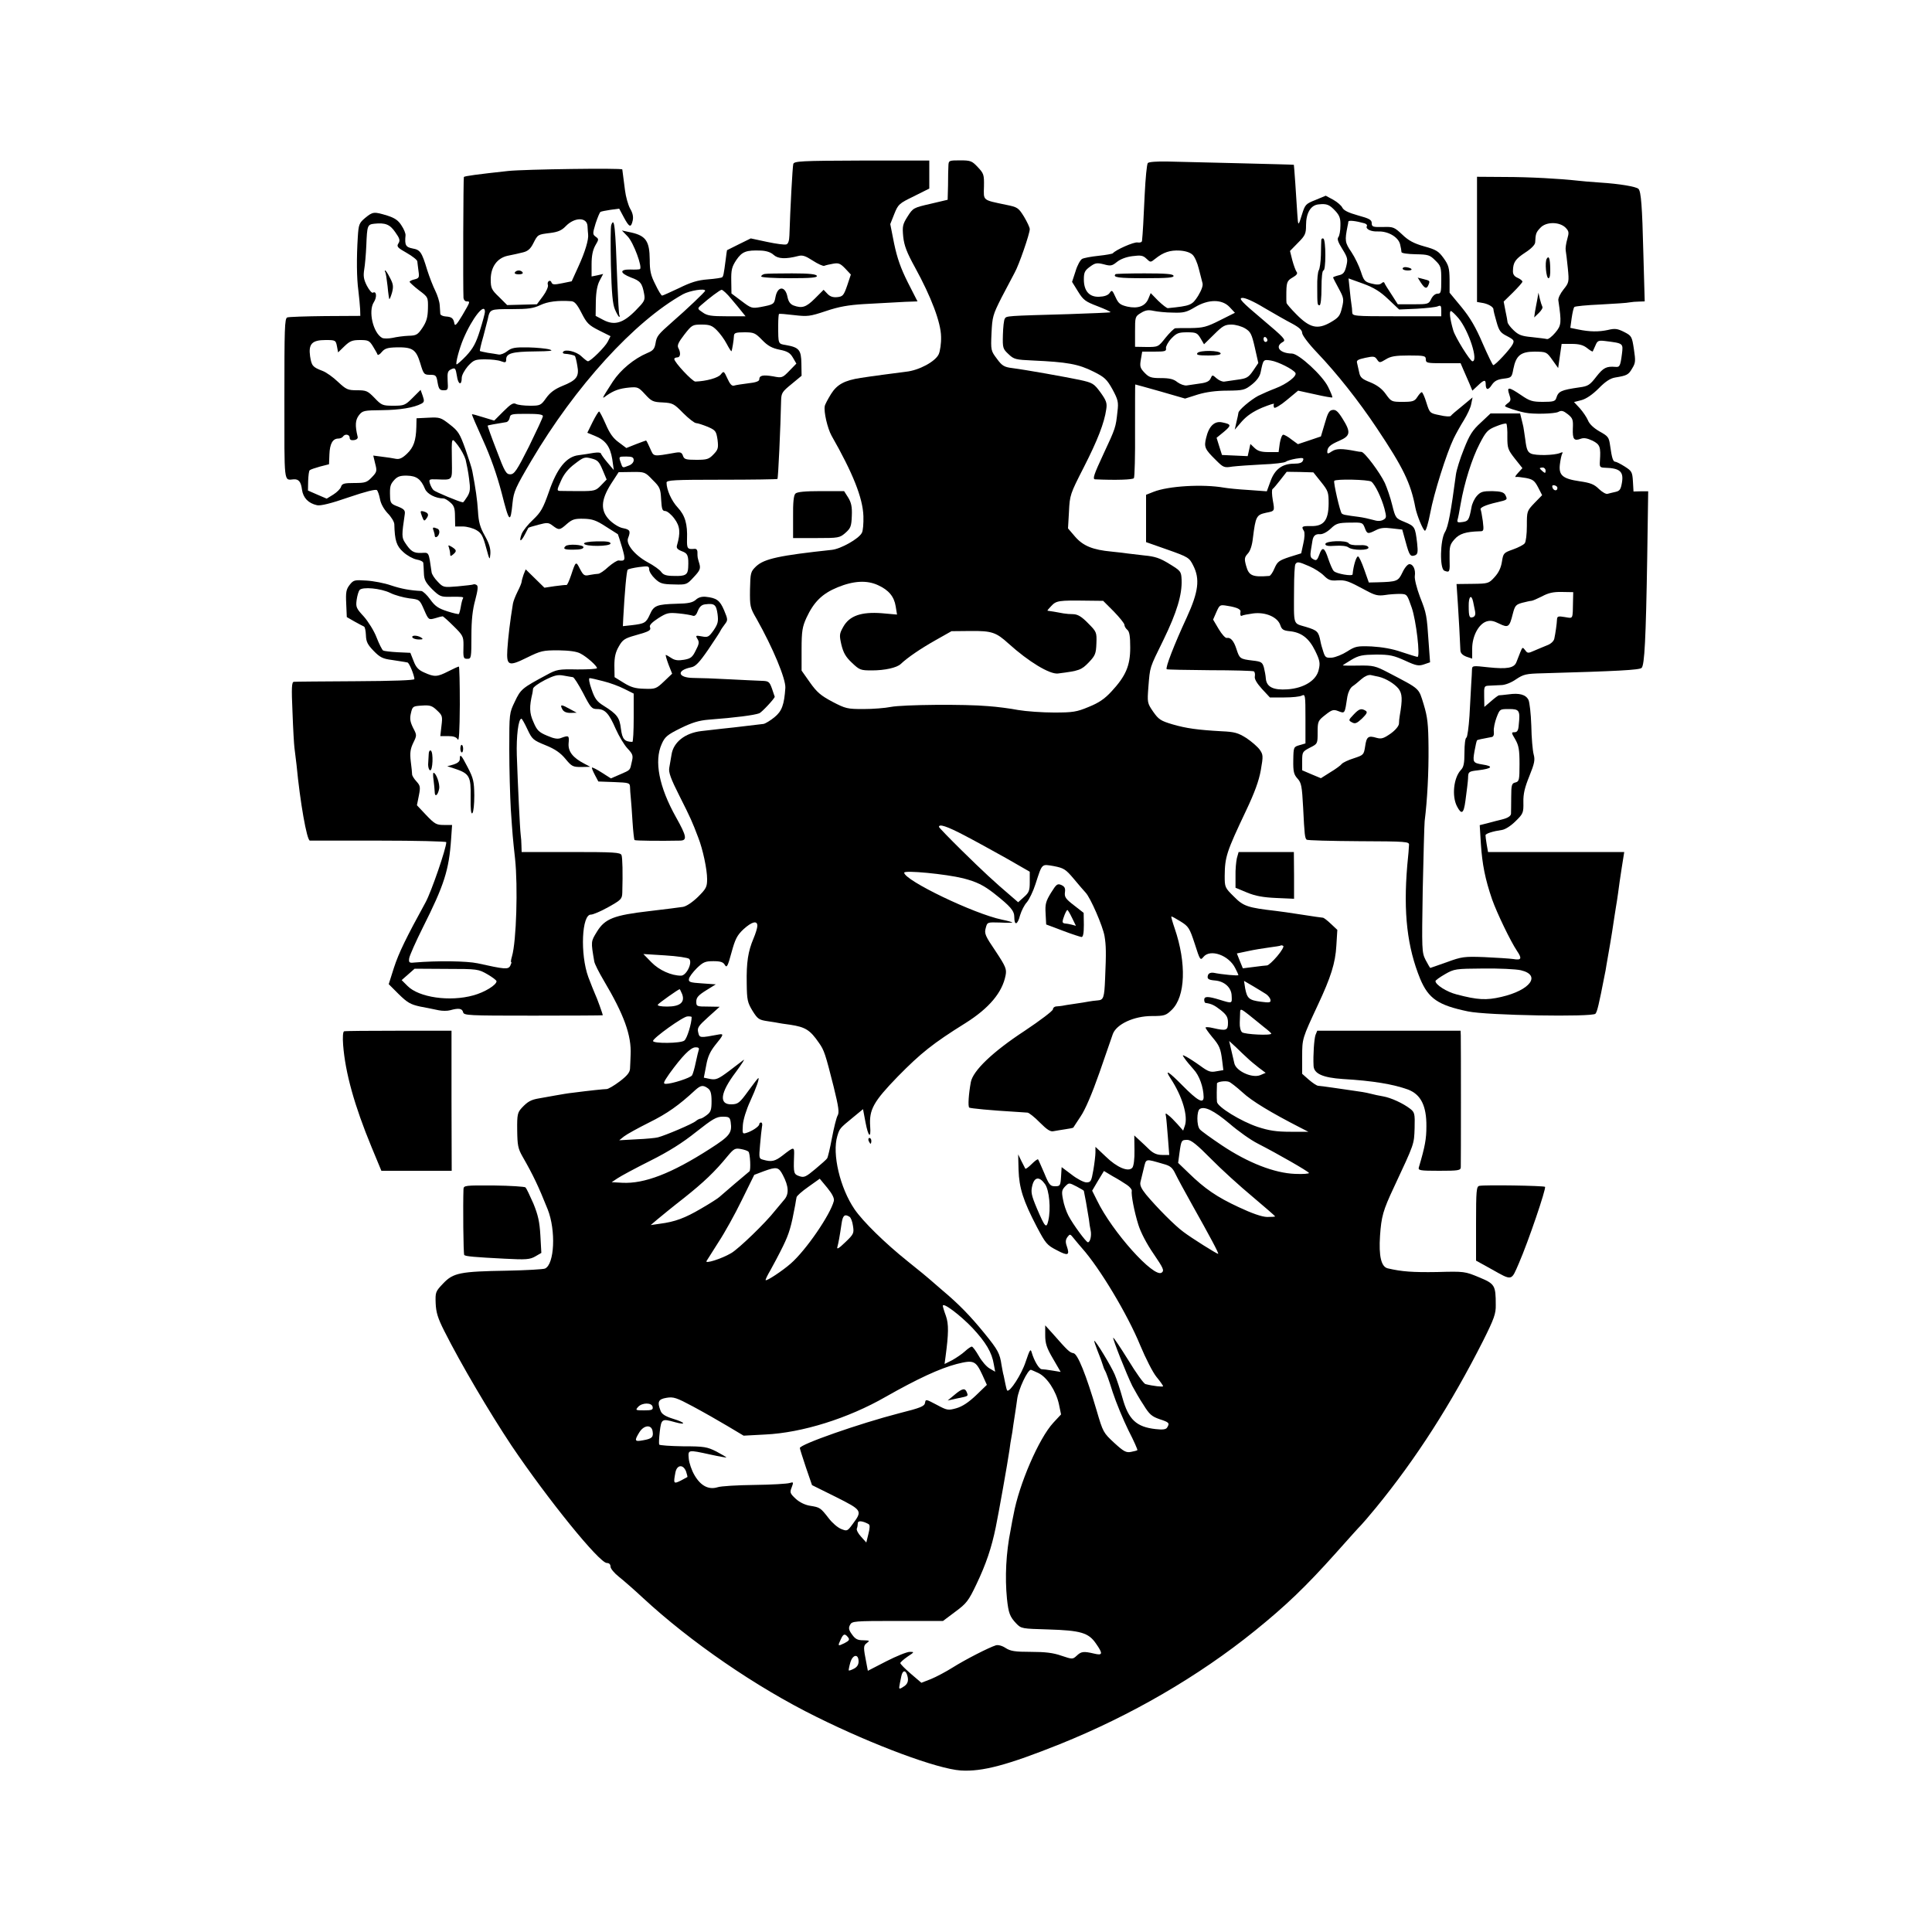 <?xml version="1.0" standalone="no"?>
<!DOCTYPE svg PUBLIC "-//W3C//DTD SVG 20010904//EN"
 "http://www.w3.org/TR/2001/REC-SVG-20010904/DTD/svg10.dtd">
<svg version="1.0" xmlns="http://www.w3.org/2000/svg"
 width="1000pt" height="1000pt" viewBox="0 0 1000 1000"
 preserveAspectRatio="xMidYMid meet">
<g transform="translate(0,1000) scale(0.1,-0.1)"
fill="#000000" stroke="none">
<path d="M4106 9151 c-4 -14 -16 -237 -20 -369 -1 -28 -6 -44 -16 -47 -9 -3
-53 3 -100 13 l-84 18 -61 -30 c-33 -17 -61 -30 -62 -31 0 0 -4 -22 -7 -50
-10 -77 -12 -84 -18 -90 -3 -3 -36 -8 -74 -11 -53 -4 -88 -15 -149 -45 -45
-21 -84 -39 -88 -39 -4 0 -20 26 -35 58 -24 47 -29 70 -29 129 -1 94 -20 122
-93 139 l-51 11 30 -31 c30 -31 78 -161 63 -169 -4 -2 -26 -3 -49 -2 -57 1
-56 -18 2 -41 50 -18 59 -30 69 -85 6 -33 2 -39 -44 -86 -65 -66 -110 -79
-167 -49 l-40 21 1 75 c1 51 8 86 20 108 l18 34 -30 -7 -30 -6 0 63 c0 44 6
73 19 97 19 32 19 34 2 46 -16 12 -16 16 0 69 10 30 21 57 25 59 4 3 27 7 52
11 l45 6 24 -45 c28 -52 37 -56 46 -16 4 19 0 39 -14 62 -10 19 -22 61 -26 94
-8 63 -12 95 -14 108 -1 8 -508 1 -591 -8 -157 -17 -224 -26 -229 -31 -3 -3
-5 -566 -2 -626 1 -10 8 -18 16 -18 20 0 20 0 -22 -72 -29 -48 -38 -58 -41
-43 -5 28 -14 35 -45 37 -15 1 -27 7 -28 13 0 5 -2 26 -3 45 -1 19 -12 53 -23
75 -11 22 -30 70 -42 108 -28 93 -36 104 -76 111 -35 7 -41 17 -36 68 1 9 -8
32 -21 51 -16 26 -35 39 -73 51 -69 21 -75 21 -115 -12 -31 -26 -34 -34 -38
-98 -7 -109 -6 -214 3 -279 4 -33 8 -76 9 -95 l1 -35 -182 -1 c-99 -1 -188 -4
-196 -7 -14 -5 -15 -58 -15 -421 0 -449 -4 -421 48 -417 26 2 38 -13 43 -53 6
-43 33 -71 78 -81 18 -4 72 9 164 41 88 30 140 43 146 37 5 -5 12 -26 16 -47
4 -23 19 -50 39 -72 19 -19 34 -44 35 -57 2 -84 11 -113 46 -144 19 -18 50
-35 69 -39 19 -3 35 -11 35 -18 1 -6 2 -30 3 -52 1 -34 8 -48 42 -83 38 -37
46 -41 90 -40 67 1 76 0 70 -9 -3 -5 -8 -24 -11 -43 -3 -18 -8 -35 -10 -37 -2
-2 -29 4 -60 14 -46 15 -63 26 -88 61 -17 24 -38 43 -46 44 -58 3 -103 11
-157 29 -34 12 -92 23 -128 25 -61 4 -66 3 -86 -22 -18 -23 -21 -38 -18 -97
l3 -70 40 -23 c22 -12 44 -24 49 -26 5 -2 9 -22 10 -45 1 -34 9 -49 40 -81 33
-34 48 -41 95 -47 31 -5 59 -9 64 -10 4 -1 11 -2 16 -3 9 -1 35 -65 36 -86 0
-6 -109 -10 -305 -11 -168 -1 -311 -2 -319 -3 -11 -1 -13 -28 -7 -158 3 -87 8
-169 10 -183 2 -14 7 -54 11 -90 18 -190 53 -390 69 -391 6 0 167 0 359 0 191
0 347 -4 347 -8 0 -32 -78 -258 -107 -311 -101 -184 -139 -262 -164 -339 l-27
-85 52 -52 c45 -44 61 -53 111 -64 33 -6 76 -15 95 -19 19 -4 46 -4 60 0 43
12 62 10 67 -10 4 -17 23 -18 364 -18 197 0 359 1 359 2 0 6 -31 92 -40 110
-5 11 -21 51 -35 88 -43 118 -34 326 14 323 10 0 51 17 90 39 66 37 71 42 72
75 3 103 1 180 -4 194 -6 14 -38 16 -262 16 l-255 0 -1 33 c0 17 -2 43 -4 57
-4 30 -15 264 -20 411 -3 98 8 189 24 189 3 0 17 -25 31 -55 24 -51 29 -56 93
-82 50 -20 78 -40 103 -70 33 -40 39 -43 82 -43 l47 1 -30 16 c-60 31 -85 63
-82 105 4 41 1 43 -37 29 -18 -8 -37 -5 -74 11 -43 18 -53 28 -71 71 -21 46
-22 79 -5 150 1 4 2 14 3 22 0 8 28 28 61 45 50 25 67 29 98 23 20 -4 42 -7
47 -8 6 0 29 -37 53 -82 39 -76 45 -83 73 -83 40 0 61 -22 96 -103 17 -38 44
-83 61 -101 28 -30 30 -37 22 -70 -10 -45 -5 -40 -62 -65 l-46 -20 -47 30
c-26 17 -49 28 -51 26 -2 -2 5 -19 15 -38 l18 -34 82 -3 c76 -3 81 -4 82 -25
0 -12 2 -38 4 -57 2 -19 6 -75 9 -124 3 -49 8 -91 10 -94 4 -4 137 -5 237 -3
37 1 33 23 -22 121 -88 157 -114 291 -74 379 16 37 29 48 98 82 59 29 95 40
145 44 143 11 234 23 262 33 13 5 81 78 80 86 0 0 -7 19 -14 41 -13 36 -17 40
-52 41 -22 1 -97 4 -169 8 -71 4 -156 7 -187 7 -80 1 -89 39 -11 55 23 4 42
24 89 92 32 48 61 91 63 97 2 5 12 20 22 33 17 22 17 25 -3 73 -22 52 -39 64
-95 70 -20 2 -39 -3 -52 -16 -17 -14 -38 -19 -99 -20 -102 -3 -118 -9 -138
-55 -20 -44 -27 -48 -94 -56 l-46 -5 2 43 c7 130 17 244 23 249 3 4 30 10 59
14 47 6 52 5 52 -12 0 -11 13 -32 30 -48 26 -25 38 -29 97 -30 67 -2 68 -1
104 38 32 34 36 44 29 69 -10 34 -10 32 -10 59 0 13 -6 20 -17 18 -35 -3 -38
2 -37 50 3 79 -10 123 -48 164 -32 34 -58 92 -58 129 0 13 40 15 285 15 157 0
287 2 289 4 4 3 16 267 19 406 1 39 6 46 54 85 l52 43 -1 63 c-1 71 -12 84
-80 96 -41 7 -40 3 -40 104 0 30 2 55 4 57 2 2 37 -1 78 -6 70 -8 81 -7 165
21 68 23 116 31 195 36 58 3 132 7 165 9 33 2 72 4 87 4 l27 1 -50 98 c-37 74
-55 125 -71 201 l-20 101 21 53 c20 50 25 54 101 91 l80 40 0 72 0 73 -350 0
c-315 -1 -350 -3 -354 -18z m-1065 -322 c1 -16 2 -35 3 -41 4 -27 -16 -93 -50
-167 l-35 -77 -49 -10 c-40 -8 -50 -8 -55 3 -2 8 -9 12 -14 8 -6 -3 -8 -12 -5
-20 3 -8 -8 -34 -25 -57 l-32 -43 -77 -2 -77 -2 -42 42 c-39 37 -43 46 -43 91
0 64 33 110 87 122 21 4 40 8 43 9 3 1 20 5 38 9 24 6 38 18 52 46 24 47 23
46 87 54 40 5 60 13 81 35 46 48 111 48 113 0z m-995 -31 c23 -32 26 -43 16
-58 -10 -16 -5 -22 43 -49 30 -17 55 -37 55 -44 1 -6 3 -29 6 -49 5 -34 3 -38
-20 -44 -14 -3 -26 -9 -26 -13 1 -3 22 -23 48 -43 48 -36 48 -36 47 -95 -1
-45 -7 -67 -28 -99 -25 -37 -32 -41 -73 -42 -25 -1 -62 -6 -83 -11 -21 -4 -45
-4 -53 0 -47 26 -73 139 -43 185 17 26 14 60 -5 49 -5 -3 -19 13 -31 36 -17
33 -19 51 -14 83 4 23 9 79 11 125 4 104 6 109 41 113 57 6 81 -3 109 -44z
m1958 -117 c23 -21 62 -23 128 -6 22 6 38 0 75 -24 26 -17 53 -29 59 -27 7 3
28 8 46 11 28 5 37 2 63 -25 l29 -31 -19 -57 c-18 -52 -23 -57 -52 -60 -22 -2
-37 3 -51 18 l-19 20 -45 -45 c-46 -46 -67 -52 -111 -36 -17 7 -26 20 -31 44
-11 58 -51 58 -62 0 -7 -38 -9 -39 -76 -52 -46 -8 -50 -7 -100 31 l-52 39 -1
66 c-1 56 3 72 26 107 30 44 51 52 127 49 29 -1 52 -9 66 -22z m-354 -186 c0
-5 -95 -96 -170 -161 -75 -66 -81 -74 -87 -111 -5 -29 -13 -38 -42 -50 -69
-29 -139 -87 -179 -148 -59 -92 -60 -93 -32 -72 38 26 65 36 116 41 45 4 49 2
83 -35 33 -36 41 -40 91 -42 52 -3 58 -6 106 -55 29 -29 59 -52 67 -52 8 0 35
-9 60 -19 41 -18 44 -22 51 -67 5 -43 3 -51 -21 -76 -24 -25 -34 -28 -89 -28
-55 0 -63 3 -69 21 -6 17 -13 20 -38 16 -121 -21 -112 -22 -132 22 -10 23 -19
41 -21 41 -2 0 -25 -9 -52 -19 l-50 -20 -40 30 c-29 21 -47 47 -67 94 -16 36
-31 65 -34 65 -4 0 -19 -25 -34 -55 l-27 -55 39 -16 c55 -22 79 -55 90 -120
l8 -57 -33 39 c-18 21 -33 43 -34 47 0 5 -17 6 -37 3 -21 -4 -56 -9 -78 -12
-63 -7 -112 -67 -154 -190 -30 -85 -41 -105 -82 -144 -27 -25 -53 -58 -59 -74
-15 -41 -5 -44 16 -4 9 18 18 34 19 36 2 2 25 9 52 16 45 12 52 12 74 -5 32
-24 36 -24 73 9 28 24 40 28 87 27 44 -1 65 -8 114 -40 33 -21 61 -39 63 -40
1 -1 11 -32 22 -69 19 -66 17 -71 -18 -67 -7 1 -31 -14 -53 -33 -21 -20 -45
-36 -53 -36 -7 0 -27 -3 -44 -6 -27 -6 -32 -3 -50 31 -21 42 -22 41 -46 -32
-10 -29 -20 -52 -24 -51 -4 1 -31 -2 -61 -6 l-53 -8 -49 48 -48 47 -11 -27
c-5 -15 -10 -32 -10 -37 0 -5 -9 -28 -21 -51 -11 -22 -22 -50 -24 -62 -15 -91
-25 -175 -29 -238 -5 -84 6 -89 101 -42 73 36 84 38 163 38 57 -1 96 -6 115
-17 33 -17 85 -64 85 -75 0 -5 -46 -7 -102 -7 -96 2 -107 0 -158 -28 -127 -68
-135 -74 -165 -138 -29 -60 -29 -61 -29 -247 0 -103 4 -243 8 -312 9 -133 10
-146 22 -255 15 -143 7 -426 -16 -505 -5 -17 -7 -30 -4 -30 3 0 0 -8 -5 -19
-11 -20 -29 -18 -169 13 -56 12 -209 14 -327 4 -27 -3 -30 0 -27 22 2 14 34
86 71 160 110 219 135 296 146 458 l5 72 -43 0 c-38 0 -47 5 -91 51 l-48 51
10 50 c9 45 7 52 -13 74 -12 13 -22 29 -22 36 0 7 -3 38 -7 68 -5 43 -2 64 13
95 19 39 19 40 -1 78 -15 31 -18 47 -11 76 8 35 10 36 57 39 42 3 53 -1 78
-25 28 -26 29 -31 23 -80 l-6 -53 40 0 c28 0 43 -5 50 -17 7 -13 10 40 11 180
0 108 -2 197 -5 197 -3 0 -28 -11 -55 -25 -57 -29 -71 -30 -124 -6 -30 13 -43
27 -55 59 l-17 43 -66 3 c-36 2 -70 6 -75 9 -5 3 -21 34 -34 68 -13 34 -43 82
-66 108 -39 42 -42 49 -37 86 3 22 10 45 15 51 15 18 110 9 159 -15 24 -12 69
-24 98 -28 53 -6 54 -6 77 -59 23 -53 24 -53 57 -44 18 6 36 10 39 10 3 0 29
-23 57 -51 48 -47 51 -54 51 -97 -2 -69 -1 -72 21 -72 19 0 20 7 20 118 0 83
6 137 20 187 13 50 16 72 7 77 -6 4 -14 5 -17 3 -3 -2 -40 -6 -81 -10 -73 -6
-75 -6 -104 25 -16 16 -30 38 -31 48 -16 109 -12 102 -54 100 -40 -1 -54 8
-84 54 -17 26 -17 39 -1 146 3 20 -3 27 -35 40 -36 13 -40 19 -41 51 -2 54 1
64 23 88 16 17 31 22 65 21 49 -1 72 -18 93 -69 11 -26 55 -49 96 -49 6 0 22
-9 35 -21 19 -16 24 -30 24 -72 l1 -52 39 0 c22 0 54 -9 71 -19 26 -15 34 -31
50 -90 18 -66 19 -68 22 -34 2 27 -5 53 -28 94 -25 44 -33 72 -36 128 -4 62
-12 116 -29 206 -2 14 -19 66 -36 115 -29 81 -37 94 -81 128 -46 36 -52 38
-110 35 l-62 -3 -1 -45 c-2 -71 -14 -105 -48 -138 -24 -23 -39 -30 -57 -27
-14 3 -46 8 -72 11 l-46 6 10 -42 c10 -38 9 -43 -18 -71 -25 -26 -34 -29 -90
-29 -53 0 -64 -3 -69 -20 -3 -10 -21 -28 -40 -40 l-34 -21 -49 21 -48 21 1 49
c1 28 4 53 8 56 4 4 28 12 53 19 l47 12 2 51 c2 55 17 82 46 82 10 0 21 5 24
10 10 16 35 12 35 -6 0 -10 7 -14 23 -12 13 2 21 9 18 18 -14 58 -12 86 7 111
19 24 26 25 120 26 92 1 165 13 204 34 14 8 15 14 6 40 l-11 31 -41 -41 c-39
-39 -45 -41 -100 -41 -55 0 -61 2 -97 40 -36 37 -43 40 -91 40 -48 0 -56 4
-98 43 -25 24 -61 50 -80 57 -52 20 -57 26 -65 76 -9 64 10 84 80 84 51 0 53
-1 59 -32 l6 -32 33 32 c28 27 41 32 80 32 43 0 49 -3 67 -32 11 -18 22 -37
24 -43 1 -5 12 0 22 13 15 18 30 23 74 24 85 2 103 -10 125 -81 17 -58 20 -61
51 -61 30 0 33 -3 39 -40 6 -34 11 -40 31 -40 23 0 24 3 21 49 -2 43 0 51 19
60 20 9 22 6 29 -35 6 -45 25 -52 25 -9 0 13 15 40 32 60 30 32 37 35 90 35
31 0 68 -4 82 -10 22 -8 26 -7 26 10 0 31 32 40 147 41 82 1 101 3 78 10 -16
5 -67 10 -112 11 -68 1 -85 -2 -108 -20 -14 -11 -34 -19 -44 -17 -10 2 -36 6
-57 9 -21 4 -39 8 -40 9 -2 1 6 36 18 77 11 41 21 80 22 85 12 56 10 55 124
55 87 0 113 4 149 21 38 18 90 25 160 20 17 -1 30 -16 53 -61 27 -53 37 -63
90 -90 l60 -30 -14 -28 c-14 -28 -89 -102 -103 -102 -4 0 -19 12 -34 26 -26
25 -85 39 -95 22 -3 -4 1 -8 8 -9 21 -1 50 -7 54 -12 2 -2 8 -24 12 -49 11
-57 -3 -76 -78 -106 -39 -16 -63 -34 -83 -62 -27 -38 -31 -40 -83 -40 -31 0
-63 4 -73 9 -14 8 -27 0 -65 -38 l-48 -48 -56 17 c-31 10 -58 17 -59 16 -2 -2
24 -61 56 -132 40 -88 72 -178 98 -277 39 -154 45 -159 56 -49 6 58 15 78 97
217 227 385 534 722 785 862 35 19 115 32 115 18z m135 -42 c22 -26 48 -57 57
-69 l17 -21 -97 0 c-80 0 -102 3 -125 20 -27 18 -28 20 -10 36 44 39 99 80
108 81 6 0 29 -21 50 -47z m-1275 -67 c0 -8 -12 -52 -26 -97 -20 -64 -35 -92
-71 -131 -25 -26 -48 -46 -50 -44 -6 6 15 84 35 131 46 109 112 192 112 141z
m1200 -95 c16 -16 39 -47 51 -70 12 -23 23 -40 25 -39 3 4 12 56 13 81 1 14
11 17 54 17 49 0 56 -3 92 -40 29 -30 51 -42 90 -50 41 -8 55 -17 69 -41 l18
-31 -37 -38 c-35 -36 -38 -37 -83 -28 -53 9 -72 5 -72 -16 0 -9 -18 -16 -57
-20 -32 -4 -65 -9 -74 -12 -11 -3 -21 8 -34 37 -18 39 -19 40 -34 21 -14 -18
-75 -35 -132 -37 -15 0 -109 100 -109 117 0 4 7 8 15 8 17 0 20 23 6 49 -7 13
0 29 31 69 39 50 42 52 90 52 41 0 54 -5 78 -29z m-900 -445 c0 -7 -33 -77
-72 -157 -63 -125 -76 -144 -97 -144 -21 0 -29 13 -71 125 -27 69 -47 126 -46
127 2 2 40 9 96 18 8 1 16 11 18 22 3 20 10 21 88 21 59 0 84 -3 84 -12z
m-400 -225 c5 -21 14 -65 18 -99 7 -52 6 -67 -9 -92 -11 -17 -20 -30 -23 -30
-14 0 -143 54 -152 63 -7 7 -15 22 -19 35 -6 21 -3 22 32 21 88 -3 83 -9 82
89 -2 134 -3 130 31 87 16 -21 34 -54 40 -74z m709 -53 l21 -50 -29 -30 c-27
-28 -33 -30 -112 -30 -46 0 -92 1 -101 1 -16 1 -16 5 5 51 15 35 37 63 72 89
45 35 52 37 86 28 32 -8 40 -16 58 -59z m161 50 c0 -11 -11 -23 -26 -28 -33
-13 -31 -14 -42 18 -10 29 -9 29 29 29 31 0 39 -4 39 -19z m98 -102 c38 -37
41 -46 44 -101 3 -50 6 -60 21 -60 10 0 32 -18 48 -40 29 -39 32 -72 13 -138
-4 -13 2 -21 25 -30 31 -11 36 -23 33 -86 -2 -36 -15 -44 -73 -42 -39 0 -55 5
-66 20 -7 11 -39 34 -71 51 -66 36 -114 94 -101 125 14 36 10 44 -25 51 -20 3
-49 21 -70 41 -49 49 -47 104 7 189 l39 60 68 1 c67 1 69 0 108 -41z m336
-694 c5 -39 2 -51 -20 -84 -25 -35 -30 -38 -61 -32 -32 6 -34 5 -23 -13 10
-16 9 -26 -9 -60 -17 -35 -26 -42 -61 -48 -30 -5 -47 -3 -65 9 -13 9 -26 16
-29 16 -2 0 4 -22 14 -49 l19 -48 -42 -40 c-40 -38 -45 -40 -102 -38 -47 1
-70 8 -107 31 l-47 29 -1 60 c0 44 6 70 23 99 19 34 30 42 84 57 75 21 84 26
77 44 -4 9 12 25 43 45 44 28 53 30 106 25 32 -3 65 -9 73 -12 10 -4 19 5 26
25 9 22 20 32 38 34 48 6 57 -1 64 -50z m-591 -348 c33 -8 82 -26 109 -40 l48
-24 0 -125 c0 -69 -3 -125 -7 -125 -41 1 -52 14 -59 67 -7 59 -19 76 -91 121
-34 21 -45 37 -61 84 -12 33 -16 58 -10 58 6 0 37 -7 71 -16z m-600 -1517 c26
-15 47 -31 47 -36 0 -19 -61 -57 -120 -73 -122 -34 -282 -11 -341 49 l-30 30
33 29 34 30 164 -1 c162 0 166 -1 213 -28z"/>
<path d="M2665 8590 c-4 -6 5 -10 20 -10 15 0 24 4 20 10 -3 6 -12 10 -20 10
-8 0 -17 -4 -20 -10z"/>
<path d="M1994 8592 c3 -5 8 -37 12 -73 3 -35 8 -66 9 -67 2 -2 8 13 14 33 8
31 7 44 -10 76 -11 22 -22 39 -25 39 -3 0 -3 -4 0 -8z"/>
<path d="M3958 8582 c-10 -2 -18 -8 -18 -13 0 -5 63 -9 146 -9 111 0 145 3
142 12 -3 9 -39 13 -129 13 -68 0 -132 -1 -141 -3z"/>
<path d="M2184 7328 c10 -26 12 -27 23 -12 15 20 10 30 -15 37 -17 4 -18 2 -8
-25z"/>
<path d="M2244 7254 c3 -9 6 -20 6 -25 0 -17 18 -9 23 10 3 12 -1 22 -10 25
-22 9 -26 7 -19 -10z"/>
<path d="M3023 7186 c5 -16 137 -15 137 1 0 9 -20 12 -70 11 -45 -1 -69 -6
-67 -12z"/>
<path d="M2324 7165 c3 -9 6 -24 6 -32 0 -13 3 -13 15 -3 20 17 19 23 -6 39
-19 11 -21 11 -15 -4z"/>
<path d="M2927 7173 c-15 -14 -5 -19 43 -18 33 0 50 4 50 13 0 13 -81 18 -93
5z"/>
<path d="M2135 6700 c3 -5 18 -10 33 -10 21 0 24 2 12 10 -20 13 -53 13 -45 0z"/>
<path d="M2383 6130 c-1 -11 2 -22 6 -24 4 -3 7 4 8 14 1 11 -2 22 -6 24 -4 3
-7 -4 -8 -14z"/>
<path d="M2219 6096 c-1 -14 -2 -38 -3 -53 0 -14 4 -28 10 -30 14 -5 18 93 4
102 -6 3 -11 -5 -11 -19z"/>
<path d="M2380 6071 c0 -12 -11 -21 -32 -28 l-33 -9 40 -13 c75 -25 83 -40 81
-146 -1 -63 2 -91 9 -84 6 6 10 47 10 92 -1 73 -5 89 -34 145 -34 66 -41 73
-41 43z"/>
<path d="M2244 5963 c3 -21 5 -48 6 -61 0 -30 16 -20 23 15 5 25 -16 83 -29
83 -3 0 -3 -17 0 -37z"/>
<path d="M4909 9143 c-1 -16 -2 -62 -2 -103 l-2 -74 -89 -21 c-87 -20 -90 -21
-118 -65 -26 -41 -28 -51 -23 -105 5 -46 18 -81 61 -159 84 -153 134 -285 135
-359 1 -34 -5 -74 -12 -90 -17 -38 -102 -84 -169 -91 -55 -7 -178 -23 -235
-32 -84 -13 -123 -34 -154 -84 -16 -26 -31 -54 -32 -62 -6 -29 14 -115 35
-153 110 -193 162 -322 165 -417 1 -37 -2 -76 -8 -86 -16 -31 -109 -83 -155
-88 -271 -29 -350 -46 -392 -85 -29 -28 -30 -33 -32 -120 -1 -87 0 -94 34
-152 85 -151 151 -310 149 -357 -6 -88 -18 -121 -56 -152 -22 -18 -47 -33 -57
-35 -24 -3 -98 -12 -152 -18 -41 -4 -64 -7 -170 -19 -84 -10 -144 -57 -154
-121 -4 -22 -9 -53 -12 -70 -4 -23 8 -56 53 -145 57 -113 66 -133 97 -215 24
-61 46 -165 46 -215 0 -41 -5 -50 -47 -92 -29 -28 -60 -49 -78 -52 -29 -4 -80
-11 -175 -22 -182 -21 -229 -39 -270 -106 -32 -52 -32 -50 -14 -155 2 -12 24
-56 49 -98 105 -177 144 -284 139 -385 -1 -25 -2 -57 -3 -71 -1 -20 -15 -37
-53 -66 -29 -22 -60 -40 -68 -40 -14 0 -91 -8 -175 -19 -22 -2 -62 -9 -90 -14
-27 -5 -65 -12 -84 -15 -43 -7 -60 -17 -90 -49 -22 -24 -25 -34 -24 -116 1
-78 4 -95 28 -137 55 -96 82 -153 130 -273 43 -109 35 -284 -14 -306 -9 -4
-97 -9 -196 -11 -243 -4 -279 -11 -331 -66 -40 -42 -41 -45 -39 -103 2 -47 11
-77 45 -144 85 -169 233 -420 348 -593 187 -277 454 -607 493 -607 12 0 19 -7
19 -19 0 -10 20 -34 43 -52 24 -19 79 -67 123 -108 247 -229 587 -463 899
-617 300 -149 628 -270 748 -278 112 -7 242 28 512 136 368 148 718 351 1010
587 162 131 264 229 418 401 66 74 125 140 131 145 6 6 41 46 77 90 209 255
390 538 556 866 57 114 66 140 65 185 0 102 -5 109 -87 143 -72 30 -76 31
-216 27 -127 -2 -183 2 -256 19 -34 8 -47 63 -40 169 7 99 15 130 72 251 107
229 104 221 107 306 2 75 0 82 -23 100 -36 28 -99 57 -139 64 -19 3 -51 10
-70 15 -19 5 -55 11 -80 14 -25 4 -74 11 -110 16 -36 5 -70 10 -77 10 -7 0
-28 14 -48 31 l-35 31 0 88 c0 95 0 94 82 270 66 141 90 215 95 306 l5 81 -33
31 c-19 18 -37 32 -42 32 -4 0 -53 7 -110 16 -56 9 -115 17 -132 19 -147 17
-169 24 -218 74 -47 46 -48 49 -48 107 1 99 9 124 111 339 44 93 66 153 76
209 13 74 12 80 -6 106 -11 15 -42 42 -69 60 -43 27 -61 32 -128 35 -124 7
-183 15 -255 36 -60 18 -71 25 -99 65 -31 45 -31 48 -25 128 9 108 4 93 79
246 68 140 96 232 93 309 -2 43 -4 46 -63 82 -48 30 -75 39 -130 44 -37 4 -76
9 -85 10 -9 2 -48 6 -85 10 -96 9 -147 29 -189 78 l-36 42 5 87 c4 85 6 91 76
228 72 141 107 231 117 302 5 32 0 45 -30 87 -34 46 -40 50 -109 65 -78 16
-272 51 -349 61 -40 5 -52 12 -78 48 -31 41 -32 44 -28 132 4 85 7 96 52 185
27 52 58 110 68 129 22 39 78 201 78 225 0 9 -14 38 -30 65 -29 46 -33 49 -93
61 -123 26 -116 20 -114 95 1 61 -1 67 -32 100 -30 32 -37 35 -92 35 -57 0
-59 -1 -60 -27z m-364 -2172 c55 -25 83 -59 91 -109 l7 -43 -79 7 c-106 8
-167 -13 -199 -70 -21 -37 -21 -44 -10 -93 10 -41 22 -63 54 -93 40 -38 45
-40 104 -40 67 0 129 14 149 33 36 34 102 79 178 122 l85 48 100 1 c109 1 131
-7 195 -65 104 -94 213 -160 256 -155 111 14 121 18 159 57 34 36 38 45 40 99
2 57 1 60 -43 104 -33 34 -53 46 -76 47 -17 0 -40 2 -51 4 -11 2 -33 6 -50 9
-16 2 -31 5 -33 5 -2 1 7 12 20 25 25 27 39 29 181 27 l87 -1 55 -55 c30 -31
55 -62 55 -69 0 -8 7 -19 15 -26 11 -9 15 -33 15 -92 0 -94 -23 -147 -97 -227
-36 -39 -66 -59 -118 -80 -62 -26 -82 -29 -180 -29 -60 0 -144 6 -185 13 -41
8 -111 17 -155 20 -120 11 -443 8 -504 -4 -29 -6 -93 -11 -142 -11 -83 0 -92
2 -161 38 -60 32 -80 49 -116 100 l-43 61 0 110 c0 94 4 117 25 163 38 82 81
125 161 158 83 34 152 38 210 11z m445 -1294 c52 -27 150 -81 218 -119 l122
-70 0 -53 c0 -45 -4 -55 -30 -78 l-30 -27 -37 32 c-87 74 -144 127 -255 236
-65 64 -118 119 -118 122 0 17 42 3 130 -43z m568 -226 c26 -31 53 -63 61 -71
25 -26 89 -173 98 -225 8 -48 9 -85 3 -220 -4 -99 -8 -111 -38 -113 -15 -1
-36 -4 -47 -6 -11 -2 -45 -8 -75 -12 -30 -4 -58 -9 -62 -10 -5 -1 -17 -2 -28
-3 -11 0 -20 -7 -20 -15 0 -8 -66 -58 -147 -112 -165 -108 -267 -206 -278
-265 -11 -59 -16 -127 -8 -132 7 -4 107 -14 243 -22 25 -2 51 -3 59 -4 7 -1
36 -23 63 -51 37 -37 55 -49 71 -45 12 2 40 7 61 10 22 3 40 7 41 8 0 1 18 27
38 58 24 35 59 117 97 225 32 93 64 184 70 202 19 51 109 93 202 93 65 0 73 3
103 32 71 69 77 241 15 422 -11 32 -19 60 -17 61 1 2 23 -10 47 -25 42 -26 47
-34 74 -116 27 -85 29 -88 45 -68 35 43 132 9 165 -59 9 -17 16 -33 16 -35 0
-5 -85 3 -129 12 -13 2 -24 -2 -28 -11 -7 -20 0 -26 36 -29 49 -4 85 -37 86
-79 2 -41 4 -41 -61 -21 -62 19 -81 19 -81 0 0 -8 3 -15 6 -16 30 -4 46 -11
79 -37 31 -25 38 -37 38 -66 0 -40 -9 -43 -78 -27 -21 5 -38 6 -38 2 0 -4 15
-25 33 -47 39 -46 45 -60 53 -124 l6 -49 -36 -6 c-30 -6 -42 -2 -83 28 -26 19
-59 40 -72 47 -23 12 -23 11 -9 -9 8 -12 29 -37 46 -56 30 -32 51 -92 52 -143
0 -37 -31 -20 -109 59 -74 75 -95 87 -62 37 61 -93 92 -197 73 -247 l-8 -23
-30 34 c-16 18 -37 39 -47 46 -14 12 -16 11 -12 -6 2 -10 6 -60 10 -109 l7
-91 -36 0 c-27 0 -45 8 -65 26 -15 15 -40 38 -54 51 l-26 24 1 -76 c1 -46 -4
-82 -11 -91 -20 -24 -80 1 -138 58 l-53 50 0 -29 c0 -15 -5 -57 -11 -92 -10
-57 -13 -63 -36 -63 -13 0 -48 18 -76 40 l-52 39 -3 -49 c-3 -47 -5 -50 -31
-50 -25 0 -31 7 -56 68 -16 37 -30 69 -32 71 -2 3 -17 -8 -33 -24 -16 -16 -31
-27 -33 -24 -1 2 -10 20 -20 39 l-17 35 2 -80 c3 -94 24 -160 95 -296 45 -85
52 -94 103 -120 58 -31 68 -27 52 20 -8 22 -7 34 3 48 13 17 14 17 33 -7 11
-14 30 -36 42 -50 92 -103 236 -343 302 -504 28 -67 65 -140 84 -163 19 -23
34 -44 34 -48 0 -5 -53 1 -91 11 -9 2 -49 58 -89 124 -41 66 -76 118 -78 116
-4 -5 69 -189 99 -250 12 -22 37 -67 58 -98 30 -49 43 -60 84 -74 49 -16 52
-20 38 -43 -6 -10 -23 -12 -59 -8 -100 11 -141 49 -172 161 -12 43 -30 98 -40
121 -18 43 -98 175 -106 175 -2 0 6 -24 17 -52 12 -29 24 -62 27 -73 3 -11 8
-24 12 -30 4 -5 22 -55 39 -110 18 -55 55 -144 82 -199 28 -54 48 -100 46
-102 -2 -2 -17 -6 -33 -9 -25 -5 -38 2 -87 47 -56 52 -58 55 -91 168 -55 186
-98 293 -120 296 -19 3 -29 12 -108 102 l-38 42 0 -51 c0 -42 7 -65 40 -121
l40 -69 -43 7 c-23 4 -48 7 -55 7 -14 0 -40 45 -52 87 -6 21 -10 14 -31 -48
-21 -65 -83 -161 -96 -149 -2 3 -6 17 -9 33 -3 16 -7 36 -9 44 -3 8 -7 33 -11
54 -9 61 -18 78 -87 163 -74 91 -133 152 -220 225 -34 29 -64 55 -67 58 -3 3
-52 44 -110 90 -120 96 -233 207 -277 271 -75 110 -117 287 -89 379 12 39 11
39 82 97 l51 42 13 -69 c14 -74 29 -87 24 -20 -6 87 17 128 143 258 119 121
181 171 351 277 122 77 190 158 207 247 6 32 1 45 -52 125 -53 78 -59 91 -51
119 8 31 8 31 73 29 36 -2 65 -1 65 0 0 2 -24 9 -54 15 -145 30 -504 203 -506
243 0 14 216 -7 305 -29 70 -18 106 -36 160 -78 86 -68 105 -90 105 -123 0
-46 17 -41 30 10 7 23 22 53 35 67 12 14 33 57 45 95 35 108 30 103 95 92 51
-10 61 -16 103 -66z m-1638 -243 c0 -11 -9 -40 -20 -66 -28 -66 -37 -123 -35
-232 1 -86 4 -99 30 -142 27 -43 33 -47 80 -54 27 -4 52 -8 55 -9 3 -1 30 -5
60 -9 79 -12 103 -27 149 -94 27 -38 33 -57 76 -227 26 -106 30 -134 20 -150
-6 -11 -19 -63 -29 -116 -10 -53 -21 -100 -25 -105 -3 -5 -31 -30 -61 -55 -49
-41 -58 -45 -82 -37 -30 10 -31 16 -28 102 2 53 2 53 -61 4 -38 -29 -56 -33
-98 -21 -23 6 -23 8 -17 77 3 39 8 81 10 94 3 12 1 22 -5 22 -5 0 -9 -4 -9 -9
0 -11 -37 -36 -67 -45 -20 -6 -21 -4 -18 41 2 28 18 80 38 123 32 70 49 120
42 120 -2 0 -25 -30 -52 -67 -45 -62 -53 -68 -86 -69 -67 -2 -60 59 21 166 30
41 49 70 41 64 -8 -6 -42 -32 -76 -58 -55 -41 -67 -46 -96 -41 l-34 7 12 62
c8 47 21 74 48 108 42 51 44 58 20 54 -102 -19 -102 -19 -109 10 -6 24 0 33
52 80 l59 53 -60 1 c-59 0 -61 1 -61 26 0 21 11 33 51 58 l50 31 -71 5 c-62 4
-71 7 -68 23 1 10 20 35 41 56 33 32 44 36 86 36 37 0 51 -5 59 -20 10 -16 15
-6 34 64 19 70 29 90 62 121 44 40 72 47 72 18z m2691 -157 c-22 -26 -46 -48
-53 -48 -7 0 -38 -4 -69 -8 l-56 -7 -16 39 -15 38 57 12 c31 7 81 15 111 19
30 4 57 8 59 10 2 2 8 1 13 -2 5 -3 -9 -27 -31 -53z m-3044 -14 c19 -19 -14
-87 -42 -87 -50 0 -113 28 -153 69 l-42 43 112 -7 c65 -4 118 -12 125 -18z
m2987 -183 c11 -8 21 -21 22 -30 2 -13 -5 -15 -49 -9 -62 8 -72 17 -82 69 l-6
39 48 -28 c26 -16 57 -34 67 -41z m-3023 0 c15 -42 -11 -64 -78 -64 -32 0 -52
4 -48 10 5 8 105 79 113 80 1 0 7 -12 13 -26z m3011 -170 c21 -16 38 -31 38
-34 0 -11 -138 -4 -151 7 -8 7 -13 27 -12 50 1 21 2 46 2 57 1 16 7 13 44 -16
23 -19 59 -47 79 -64z m-2962 52 c0 -33 -24 -112 -38 -122 -18 -15 -162 -16
-162 -2 0 15 156 127 178 127 12 1 22 -1 22 -3z m2877 -213 c12 -12 39 -34 58
-49 l36 -27 -28 -12 c-42 -17 -125 21 -134 61 -4 16 -11 49 -17 73 l-10 43 36
-33 c19 -19 46 -44 59 -56z m-2840 44 c-2 -7 -10 -37 -16 -67 -6 -30 -15 -60
-19 -66 -8 -13 -104 -44 -135 -44 -16 0 -14 7 18 53 66 91 109 135 134 136 15
1 21 -4 18 -12z m2814 -221 c48 -45 148 -105 298 -182 l43 -22 -93 0 c-72 0
-111 6 -169 25 -87 29 -209 104 -211 130 -2 18 -1 82 0 95 1 9 42 15 61 9 8
-2 40 -27 71 -55z m-2767 21 c14 -10 19 -27 19 -67 0 -44 -4 -56 -24 -71 -13
-10 -28 -19 -33 -19 -5 0 -17 -6 -25 -13 -16 -14 -157 -74 -196 -84 -11 -3
-60 -8 -110 -10 l-90 -5 25 20 c14 11 72 43 130 72 93 46 154 89 239 168 28
25 40 27 65 9z m2699 -182 c45 -39 111 -86 147 -104 107 -55 260 -143 265
-152 3 -4 -29 -7 -72 -5 -106 4 -243 57 -379 148 -55 37 -107 74 -114 83 -17
20 -16 95 0 105 25 16 74 -9 153 -75z m-2581 7 c8 -56 -4 -72 -107 -138 -199
-128 -340 -182 -454 -176 l-55 3 30 20 c16 11 92 52 168 90 98 49 169 94 239
150 85 67 105 79 137 79 34 0 38 -3 42 -28z m2486 -190 c53 -54 150 -142 215
-196 64 -54 117 -100 117 -102 0 -2 -19 -3 -42 -3 -28 1 -79 19 -147 51 -112
52 -175 95 -259 177 l-54 52 7 52 c9 65 10 67 41 67 19 0 51 -26 122 -98z
m-2394 37 c9 -8 13 -97 5 -102 -7 -5 -143 -121 -156 -133 -6 -6 -48 -33 -93
-59 -85 -50 -136 -69 -214 -79 l-48 -7 34 29 c18 15 80 66 138 111 103 82 159
135 227 218 31 37 38 41 66 36 18 -3 36 -9 41 -14z m2149 -64 c34 -9 46 -19
61 -51 10 -21 49 -93 86 -159 92 -164 141 -255 135 -255 -7 0 -138 82 -180
114 -44 32 -137 126 -193 193 -25 31 -33 49 -29 65 3 13 11 44 17 70 13 53 6
51 103 23z m-1971 -57 c31 -59 33 -99 6 -129 -13 -15 -33 -40 -46 -55 -49 -63
-188 -197 -227 -220 -51 -30 -138 -57 -128 -41 4 7 32 51 62 98 31 47 85 144
120 216 l65 132 50 19 c66 24 76 22 98 -20z m1781 -51 c15 -10 26 -24 25 -30
-4 -21 13 -109 34 -176 12 -39 43 -99 79 -151 51 -75 56 -86 42 -97 -40 -30
-257 212 -335 374 l-25 50 30 51 31 51 45 -27 c26 -14 58 -34 74 -45z m-1517
-83 c-18 -71 -144 -255 -223 -324 -42 -37 -125 -92 -130 -86 -2 2 9 25 25 52
15 27 45 83 65 124 32 66 42 100 63 213 2 16 6 34 7 40 1 7 28 31 61 54 l59
42 39 -47 c26 -32 37 -54 34 -68z m1093 87 c22 -31 31 -128 17 -189 -10 -43
-17 -35 -59 63 -29 69 -32 85 -24 118 11 46 37 49 66 8z m201 -35 c0 -2 5 -28
11 -57 5 -30 12 -70 15 -89 2 -19 6 -46 9 -58 6 -26 -2 -62 -14 -62 -9 0 -77
92 -101 138 -11 21 -24 59 -28 84 -8 40 -6 49 11 67 20 20 20 20 59 0 21 -11
38 -21 38 -23z m-1213 -134 c7 -4 15 -25 18 -47 6 -38 4 -43 -40 -85 -32 -31
-45 -39 -41 -25 6 22 12 54 22 122 6 42 16 51 41 35z m636 -575 c70 -75 101
-127 111 -189 l7 -38 -29 17 c-16 9 -41 38 -56 65 -15 26 -31 48 -36 48 -5 0
-21 -11 -35 -24 -15 -14 -45 -34 -66 -46 l-40 -20 5 37 c16 120 17 169 2 212
-9 24 -16 48 -16 52 0 20 89 -47 153 -114z m52 -244 l23 -51 -56 -54 c-39 -37
-71 -58 -102 -67 -43 -12 -48 -11 -102 18 -55 29 -57 30 -60 10 -3 -18 -23
-26 -134 -54 -205 -53 -514 -161 -514 -180 0 -4 14 -48 31 -99 l32 -93 123
-61 c137 -69 139 -71 87 -141 -27 -37 -29 -37 -59 -25 -18 7 -47 32 -65 56
-42 54 -45 56 -95 64 -26 4 -54 17 -75 36 -30 28 -32 33 -21 60 10 27 9 28
-11 22 -12 -4 -94 -9 -182 -10 -88 -1 -174 -6 -191 -12 -46 -14 -87 7 -119 62
-15 25 -28 64 -30 86 -4 47 -6 47 113 21 45 -10 82 -16 82 -15 0 2 -24 16 -52
31 -48 24 -63 27 -173 27 -66 1 -122 5 -123 9 -2 4 -1 34 3 67 8 66 11 68 78
49 62 -17 55 -2 -8 17 -42 13 -60 25 -66 42 -18 46 -12 60 31 67 36 6 51 1
137 -45 54 -29 135 -75 180 -102 l82 -49 112 6 c191 9 430 84 623 195 164 93
280 147 368 170 88 22 98 18 133 -57z m290 10 c44 -21 91 -92 106 -161 l11
-53 -40 -43 c-75 -81 -178 -320 -206 -476 -3 -14 -10 -49 -15 -79 -24 -119
-30 -244 -19 -356 8 -75 15 -93 48 -128 26 -27 29 -27 166 -31 167 -5 208 -17
246 -72 38 -54 36 -64 -9 -53 -55 13 -67 11 -90 -11 -21 -19 -22 -19 -79 0
-42 15 -84 20 -158 20 -84 0 -106 4 -131 20 -18 12 -38 17 -50 14 -36 -11
-159 -74 -224 -115 -35 -22 -86 -49 -113 -60 l-49 -19 -55 47 c-30 26 -54 50
-54 55 0 4 17 19 37 33 36 24 37 25 12 25 -15 0 -69 -22 -122 -49 l-95 -49 -7
37 c-17 86 -17 93 2 107 16 12 15 13 -19 14 -29 0 -41 6 -58 30 -17 23 -19 34
-10 50 10 19 20 20 246 20 l235 0 64 48 c58 43 68 56 109 142 50 105 78 188
100 295 15 73 61 331 71 400 3 23 7 52 10 65 3 13 7 42 10 65 3 22 8 51 10 65
2 14 7 45 10 69 7 52 54 151 71 151 2 0 19 -8 39 -17z m-1997 -175 c3 -15 -4
-18 -44 -18 -45 0 -46 1 -31 18 21 23 71 23 75 0z m0 -127 c5 -30 -4 -38 -50
-46 -43 -8 -46 -3 -19 41 24 39 64 42 69 5z m173 -207 c5 -15 8 -28 7 -29 -2
-1 -18 -10 -35 -19 -37 -18 -38 -15 -27 43 8 40 40 43 55 5z m945 -273 c7 -4
7 -19 -1 -50 l-11 -45 -27 30 c-15 16 -25 35 -22 42 3 8 5 20 5 28 0 15 26 12
56 -5z m-107 -585 c10 -12 7 -18 -18 -31 -35 -17 -36 -16 -19 20 13 29 21 31
37 11z m55 -126 c0 -16 -8 -29 -24 -37 -13 -7 -25 -11 -27 -9 -1 1 2 19 8 40
12 43 43 48 43 6z m250 -66 c10 -27 7 -46 -11 -60 -10 -7 -21 -14 -25 -14 -6
0 -5 5 7 63 6 30 20 35 29 11z"/>
<path d="M5440 5379 c-27 -44 -31 -59 -28 -107 l3 -57 85 -32 c47 -18 91 -32
98 -33 8 0 12 19 12 63 l-1 62 -50 39 c-43 33 -50 43 -47 67 3 21 -1 30 -18
38 -21 9 -26 5 -54 -40z m109 -130 l20 -41 -22 6 c-12 3 -28 6 -34 6 -7 0 -13
4 -13 9 0 14 19 61 25 61 2 0 13 -18 24 -41z"/>
<path d="M4496 4095 c4 -8 8 -15 10 -15 2 0 4 7 4 15 0 8 -4 15 -10 15 -5 0
-7 -7 -4 -15z"/>
<path d="M4940 2780 l-35 -29 50 11 c59 12 57 11 49 32 -9 23 -24 20 -64 -14z"/>
<path d="M5941 9156 c-5 -6 -12 -78 -16 -161 -6 -133 -10 -204 -14 -242 -1 -7
-11 -10 -23 -8 -18 4 -113 -38 -128 -56 -3 -3 -36 -9 -74 -13 -38 -4 -76 -11
-85 -16 -9 -5 -25 -33 -34 -64 l-18 -55 31 -50 c27 -44 38 -52 101 -76 39 -15
69 -29 67 -31 -2 -2 -100 -6 -218 -10 -320 -9 -321 -9 -329 -23 -5 -7 -9 -45
-10 -84 -2 -68 0 -73 29 -100 28 -27 37 -29 127 -33 176 -8 235 -18 314 -58
56 -28 68 -39 97 -91 29 -54 32 -66 26 -115 -9 -83 -9 -84 -73 -221 -49 -105
-57 -129 -43 -130 108 -5 195 -2 201 6 4 6 7 117 6 248 0 130 0 237 1 237 1 0
60 -16 130 -36 l128 -37 66 21 c43 13 94 20 153 20 83 1 90 3 127 32 25 20 41
42 45 63 14 67 13 67 53 61 37 -6 115 -45 127 -64 10 -16 -45 -58 -103 -80
-29 -11 -70 -29 -90 -39 -39 -21 -102 -74 -102 -88 0 -4 -5 -26 -10 -47 l-9
-40 37 43 c26 29 58 51 105 71 37 15 65 24 61 19 -3 -5 -2 -13 1 -19 3 -5 33
12 65 39 l59 49 87 -19 c48 -11 88 -18 90 -16 2 2 -8 27 -22 55 -29 59 -152
172 -187 172 -63 1 -91 36 -47 60 18 10 8 21 -107 118 -106 89 -123 108 -104
110 14 2 58 -17 114 -51 51 -30 116 -67 145 -82 37 -20 52 -34 52 -49 1 -12
33 -55 77 -101 102 -107 214 -248 310 -392 135 -202 175 -283 199 -411 8 -40
39 -115 49 -119 6 -2 18 40 28 92 18 99 84 308 121 385 12 25 36 68 53 95 17
28 35 65 38 84 l7 34 -53 -44 c-30 -24 -57 -47 -60 -52 -3 -4 -29 -3 -57 4
-51 10 -52 11 -69 65 -9 30 -20 54 -24 54 -4 0 -14 -11 -23 -25 -14 -22 -24
-25 -76 -25 -57 0 -59 1 -87 40 -19 27 -44 46 -80 61 -44 17 -53 26 -58 52 -4
18 -9 39 -11 49 -4 13 6 18 43 26 42 9 49 8 60 -8 13 -19 14 -19 46 0 25 16
50 20 120 20 80 0 87 -2 87 -20 0 -19 7 -20 90 -20 l90 0 15 -35 c8 -19 22
-51 31 -71 l15 -36 28 26 c32 31 41 32 41 8 0 -32 13 -33 31 -5 14 21 29 29
61 33 41 5 43 6 51 50 14 70 38 90 111 90 60 -1 61 -1 91 -43 l30 -42 9 63 9
62 52 0 c38 0 60 -6 79 -21 15 -12 28 -20 30 -18 1 2 7 16 14 31 10 24 15 27
49 23 96 -12 95 -11 88 -68 -8 -62 -12 -68 -33 -66 -47 4 -63 -4 -99 -50 -34
-44 -43 -50 -88 -56 -96 -14 -109 -20 -120 -56 -5 -16 -16 -19 -68 -19 -55 0
-69 4 -114 35 -65 44 -75 44 -61 3 9 -26 8 -33 -5 -43 -10 -7 -17 -14 -17 -17
0 -5 63 -26 104 -34 42 -9 153 -6 172 4 16 9 26 6 49 -12 26 -21 28 -29 26
-74 -2 -56 6 -66 41 -53 16 6 33 3 61 -10 39 -20 43 -32 38 -106 -2 -30 0 -33
26 -34 78 -2 98 -20 88 -78 -6 -34 -11 -42 -33 -47 -15 -3 -33 -8 -41 -10 -8
-3 -28 9 -45 25 -25 25 -45 32 -100 40 -88 13 -109 31 -102 88 3 24 8 48 12
55 5 8 2 9 -12 3 -30 -12 -124 -14 -149 -3 -18 8 -24 22 -30 72 -5 33 -9 63
-10 66 0 3 -5 20 -9 38 l-8 32 -76 0 -77 0 -51 -48 c-42 -38 -58 -63 -87 -137
-20 -49 -38 -108 -41 -130 -26 -194 -40 -272 -57 -299 -25 -42 -28 -190 -3
-200 28 -11 29 -7 27 63 -1 61 1 72 25 99 26 30 60 40 130 42 22 0 23 2 17 53
-4 28 -9 55 -11 59 -6 10 23 24 84 38 56 13 56 13 43 39 -8 13 -23 18 -67 19
-48 0 -60 -3 -79 -24 -13 -14 -26 -41 -29 -62 -12 -63 -16 -70 -46 -74 -24 -4
-29 -1 -26 11 3 9 10 45 16 81 19 111 59 237 98 312 33 64 42 74 85 91 26 11
50 17 54 14 3 -4 6 -35 5 -69 0 -58 3 -66 39 -112 l39 -49 -22 -24 c-13 -14
-18 -23 -13 -22 6 2 29 -1 53 -5 36 -7 45 -14 63 -48 l21 -41 -40 -41 c-39
-41 -39 -42 -39 -118 0 -43 -5 -83 -11 -90 -6 -8 -33 -22 -61 -32 -48 -17 -50
-19 -57 -63 -5 -32 -17 -57 -38 -80 -30 -33 -33 -34 -114 -35 l-83 -1 7 -104
c6 -90 9 -156 13 -240 1 -14 11 -24 31 -32 l30 -10 0 52 c0 64 33 126 73 140
21 7 37 4 67 -11 47 -23 53 -18 70 50 11 43 16 49 49 58 20 5 41 10 47 10 6 0
31 11 55 23 33 18 59 24 103 23 l59 -1 -1 -43 c-2 -101 2 -93 -42 -86 -35 6
-40 4 -41 -12 -1 -24 -8 -72 -14 -100 -3 -13 -18 -27 -37 -34 -18 -7 -48 -20
-67 -28 -31 -14 -35 -14 -47 3 -13 17 -14 16 -25 -11 -6 -16 -15 -39 -20 -51
-12 -31 -48 -37 -145 -27 -81 9 -84 9 -85 -11 0 -11 -2 -45 -4 -75 -2 -30 -6
-104 -9 -165 -4 -60 -11 -111 -16 -113 -6 -2 -10 -36 -10 -76 0 -57 -4 -77
-19 -92 -37 -40 -47 -134 -20 -187 24 -46 35 -39 44 28 3 22 7 54 9 70 2 17 5
42 5 56 1 24 6 27 52 32 73 9 82 21 22 30 -49 8 -51 12 -41 69 5 29 11 54 13
56 2 3 26 8 75 17 10 1 14 11 12 29 -2 15 5 48 14 72 17 44 17 44 65 44 53 0
58 -7 50 -82 -2 -29 -8 -38 -22 -38 -17 0 -17 -2 4 -37 18 -32 22 -53 22 -128
0 -82 -2 -90 -21 -95 -19 -4 -22 -12 -22 -75 0 -38 -1 -78 -1 -87 -1 -11 -15
-21 -41 -28 -22 -5 -58 -15 -81 -21 l-40 -10 6 -97 c7 -106 22 -182 58 -287
25 -71 96 -218 129 -267 27 -40 23 -49 -19 -42 -21 3 -88 7 -150 10 -105 4
-117 2 -194 -26 -46 -16 -84 -30 -86 -30 -1 0 -12 18 -24 41 -20 40 -20 50
-15 363 4 176 8 337 10 356 14 112 21 253 20 380 -1 122 -5 158 -25 224 -27
87 -16 77 -182 164 -69 36 -79 38 -155 37 -45 -1 -82 0 -82 1 0 1 20 14 45 29
39 23 57 26 128 27 71 0 91 -5 149 -31 58 -27 71 -29 98 -20 l32 11 -7 97
c-10 148 -11 155 -45 241 -17 45 -29 93 -27 108 5 33 -8 62 -28 62 -9 0 -25
-19 -36 -43 -22 -46 -28 -48 -129 -51 l-45 -1 -24 68 c-13 37 -27 67 -32 67
-9 0 -24 -48 -28 -93 -1 -11 -84 3 -97 17 -7 6 -19 35 -29 64 -19 59 -31 65
-46 22 -12 -32 -16 -35 -37 -21 -9 5 -11 19 -7 42 3 19 7 41 8 49 4 27 16 37
39 35 14 -1 37 11 56 29 28 27 39 30 99 31 64 1 66 1 77 -27 12 -33 16 -33 58
-12 23 12 44 14 83 9 l53 -6 18 -65 c19 -70 24 -77 49 -68 13 6 15 16 10 63
-10 84 -12 87 -64 109 -47 19 -48 20 -65 88 -9 38 -27 89 -38 114 -26 55 -105
160 -121 161 -7 0 -20 2 -29 4 -72 14 -101 14 -124 -1 -19 -13 -24 -14 -24 -3
0 24 14 37 63 58 57 25 60 44 16 114 -23 37 -35 48 -52 45 -17 -2 -25 -16 -40
-70 l-20 -67 -59 -20 -60 -20 -33 24 c-17 14 -37 25 -43 25 -6 0 -14 -20 -18
-45 l-6 -45 -51 0 c-38 0 -56 5 -73 21 l-22 21 -7 -32 -7 -31 -66 3 -67 3 -14
44 -14 45 38 31 c40 34 39 39 -10 49 -39 8 -68 -20 -82 -80 -12 -48 -7 -59 50
-115 39 -39 43 -41 86 -34 25 3 95 8 155 11 60 2 115 9 121 14 6 5 30 12 53
16 37 6 42 4 36 -10 -4 -11 -18 -16 -46 -16 -61 0 -100 -29 -122 -91 l-19 -52
-96 7 c-53 3 -109 9 -126 12 -108 19 -288 9 -365 -22 l-38 -15 0 -123 0 -122
111 -39 c108 -38 113 -42 133 -82 36 -70 27 -137 -33 -268 -65 -140 -113 -264
-104 -269 3 -2 104 -4 224 -5 120 0 223 -3 227 -6 5 -3 7 -15 5 -26 -3 -13 10
-35 37 -65 l41 -44 74 0 c41 0 82 4 92 10 17 8 18 1 18 -119 l0 -129 -31 -9
c-30 -9 -31 -9 -32 -78 -1 -59 3 -74 22 -95 20 -22 23 -39 29 -150 7 -143 9
-157 18 -166 3 -4 125 -7 269 -8 250 -1 263 -2 261 -20 0 -10 -4 -57 -9 -105
-21 -247 0 -424 67 -588 43 -102 93 -136 247 -168 99 -21 645 -30 660 -12 9
10 18 48 47 197 3 14 8 39 10 55 15 86 25 143 29 170 9 58 18 120 21 136 2 9
6 38 10 65 3 27 12 86 19 132 l13 82 -353 0 -352 0 -7 40 c-4 22 -6 43 -6 47
1 9 41 21 84 27 17 2 47 21 71 45 40 39 42 44 41 99 -1 43 7 76 31 135 27 67
30 84 22 113 -5 19 -11 85 -12 148 -2 62 -9 123 -15 134 -14 27 -47 36 -103
28 -24 -3 -46 -5 -50 -5 -4 -1 -22 -14 -41 -31 l-34 -29 -1 54 c-1 53 0 55 26
56 15 1 43 2 62 3 20 0 53 13 77 30 39 26 52 29 135 31 388 11 504 17 515 28
15 15 22 147 29 573 l5 341 -38 0 -38 -1 -3 52 c-3 49 -6 54 -42 77 -22 14
-44 25 -49 25 -12 0 -18 19 -27 83 -6 44 -10 49 -55 74 -31 18 -53 39 -60 58
-7 16 -26 44 -42 62 l-30 32 39 10 c25 7 57 29 89 61 34 35 60 52 85 56 61 10
69 14 88 47 18 29 18 39 9 100 -10 66 -12 69 -51 89 -34 17 -47 19 -84 10 -47
-10 -93 -10 -155 3 l-39 8 7 51 c4 28 10 54 14 57 3 4 65 10 136 13 72 4 139
8 150 11 11 2 33 4 49 4 l29 1 -7 248 c-6 246 -12 320 -25 334 -10 12 -101 27
-198 33 -48 3 -101 8 -118 10 -89 10 -247 19 -375 19 l-145 1 0 -324 0 -324
23 -4 c32 -4 62 -21 62 -34 0 -6 7 -35 16 -65 13 -47 21 -57 55 -74 36 -19 38
-23 28 -43 -13 -25 -89 -107 -100 -107 -3 0 -28 51 -55 113 -35 82 -64 132
-109 187 l-62 75 0 69 c-1 59 -5 74 -31 110 -26 36 -39 44 -101 61 -53 15 -81
30 -113 61 -41 38 -46 41 -100 39 -52 -1 -58 1 -58 20 0 17 -12 24 -71 40 -50
14 -74 26 -81 40 -5 11 -26 29 -47 41 l-39 21 -53 -22 c-51 -20 -54 -24 -70
-75 -19 -62 -20 -62 -24 0 -5 88 -17 255 -18 257 -1 1 -128 4 -282 8 -154 4
-322 8 -373 9 -56 1 -96 -2 -101 -8z m971 -248 c22 -24 27 -39 26 -76 0 -26
-5 -53 -11 -60 -7 -9 -1 -26 21 -61 28 -45 29 -53 20 -90 -8 -32 -16 -41 -39
-46 -16 -4 -29 -9 -29 -11 0 -2 13 -28 29 -57 26 -48 28 -55 17 -100 -10 -42
-17 -51 -60 -76 -67 -38 -107 -28 -176 42 -28 28 -50 54 -51 59 -1 4 -1 19 -1
33 0 74 2 81 33 99 21 12 27 21 20 29 -5 7 -15 34 -22 60 l-12 48 42 43 c37
37 41 47 41 90 0 63 24 104 64 108 44 5 57 -1 88 -34z m151 -64 c9 -3 15 -9
12 -14 -9 -15 21 -30 58 -28 52 2 105 -29 114 -67 4 -16 7 -34 7 -40 1 -6 33
-10 73 -11 66 -1 74 -4 102 -32 29 -28 31 -36 31 -101 0 -64 -2 -71 -19 -71
-12 0 -25 -11 -33 -27 -13 -27 -16 -28 -93 -28 l-80 0 -32 50 c-18 27 -35 54
-37 60 -2 6 -8 6 -15 -1 -9 -8 -24 -9 -51 -2 -36 9 -41 15 -56 62 -9 28 -31
74 -49 101 -34 50 -35 59 -20 135 2 8 4 19 4 23 1 8 38 4 84 -9z m1040 -22
c18 -19 19 -25 9 -60 -6 -21 -10 -47 -8 -58 2 -10 7 -52 11 -92 7 -71 6 -75
-22 -110 -17 -21 -29 -46 -27 -57 17 -116 16 -129 -16 -167 -17 -20 -36 -35
-43 -33 -7 2 -41 6 -77 10 -54 5 -70 11 -96 36 -17 16 -31 35 -31 42 -1 7 -5
33 -11 59 l-9 47 48 47 c27 27 49 52 49 56 0 5 -11 14 -25 20 -18 8 -25 19
-24 37 1 43 12 60 64 94 31 20 50 40 51 52 2 46 5 53 27 76 29 32 98 32 130 1z
m-1930 -141 c11 -10 25 -43 32 -72 8 -30 16 -63 19 -74 4 -13 -5 -37 -23 -67
-31 -48 -38 -51 -156 -63 -5 -1 -28 17 -50 38 l-39 40 -12 -29 c-16 -39 -54
-53 -109 -41 -37 9 -46 16 -61 49 -17 37 -19 39 -31 21 -9 -12 -28 -18 -54
-19 -51 -2 -79 30 -79 90 0 36 5 46 31 65 27 20 36 22 72 13 36 -10 43 -8 68
12 17 14 47 26 79 30 45 6 56 4 74 -13 21 -20 21 -20 46 0 41 33 76 45 127 42
30 -2 54 -10 66 -22z m1013 -230 l56 -53 91 4 c51 3 100 8 110 13 14 6 17 2
17 -22 l0 -30 -230 0 c-226 0 -230 1 -231 21 0 12 -2 30 -4 41 -2 11 -6 46 -9
77 l-6 57 75 -27 c57 -21 89 -41 131 -81z m-822 -40 l28 -30 -78 -39 c-69 -35
-88 -39 -149 -40 -38 0 -75 0 -82 -1 -6 -1 -29 -23 -50 -49 -38 -48 -38 -48
-98 -48 l-60 1 0 78 c0 76 0 79 30 97 24 15 39 17 66 11 19 -4 64 -9 99 -9 56
-2 72 2 115 28 70 42 140 42 179 1z m1185 -58 c54 -65 105 -224 72 -223 -12 1
-89 125 -99 160 -17 58 -22 100 -12 100 4 0 22 -17 39 -37z m-1104 -53 c28
-17 34 -29 50 -99 l18 -80 -27 -40 c-24 -35 -34 -40 -79 -46 -29 -4 -60 -9
-69 -10 -9 -2 -27 5 -40 16 -23 20 -23 20 -32 0 -6 -14 -22 -22 -55 -26 -25
-4 -56 -8 -68 -10 -12 -2 -34 6 -49 17 -19 16 -41 21 -85 21 -51 0 -62 4 -85
28 -23 24 -25 33 -19 68 l7 41 63 0 c55 0 63 2 60 18 -1 9 11 32 28 50 27 28
37 32 82 32 46 0 52 -3 69 -31 l18 -31 52 51 c44 44 56 51 90 51 21 0 53 -9
71 -20z m115 -61 c0 -5 -4 -9 -10 -9 -5 0 -10 7 -10 16 0 8 5 12 10 9 6 -3 10
-10 10 -16z m1440 -675 c0 -14 -3 -14 -15 -4 -8 7 -15 14 -15 16 0 2 7 4 15 4
8 0 15 -7 15 -16z m-1162 -59 c37 -46 39 -54 39 -112 -1 -86 -25 -117 -90
-116 -48 1 -53 -2 -38 -25 5 -8 4 -36 -3 -65 l-11 -51 -61 -19 c-54 -18 -62
-24 -77 -58 -9 -22 -21 -39 -27 -40 -88 -7 -106 1 -120 52 -10 36 -9 44 8 63
13 13 23 43 27 81 14 112 18 120 68 131 46 9 45 8 35 65 -5 29 -6 55 -1 58 5
3 23 25 41 48 l32 41 69 -1 69 -2 40 -50z m260 2 c20 -15 53 -85 68 -140 11
-44 11 -48 -7 -58 -14 -7 -30 -7 -52 0 -18 5 -52 13 -77 16 -25 3 -53 7 -62 9
-10 1 -20 5 -23 8 -9 8 -44 161 -39 169 6 11 178 7 192 -4z m963 -32 c1 -17
-18 -17 -25 0 -4 11 -1 15 10 13 8 -2 15 -7 15 -13z m-1284 -406 c26 -11 60
-33 75 -48 23 -23 35 -28 70 -25 44 2 55 -2 148 -52 46 -25 62 -29 98 -24 23
4 59 6 79 6 36 -1 36 -2 60 -71 23 -66 45 -255 30 -255 -4 0 -40 11 -82 25
-48 17 -103 26 -155 29 -75 3 -85 1 -127 -26 -25 -16 -60 -30 -79 -32 -30 -2
-35 1 -44 29 -6 18 -13 42 -15 54 -10 52 -16 58 -75 76 -69 21 -63 1 -62 197
0 65 3 122 7 128 9 14 17 13 72 -11z m848 -184 c3 -14 7 -36 10 -49 3 -15 0
-26 -10 -30 -19 -7 -23 1 -23 57 -1 50 14 64 23 22z m-1217 -35 c8 -4 13 -10
13 -13 -3 -19 0 -28 7 -24 4 3 30 8 59 12 64 8 126 -19 140 -61 7 -22 16 -28
48 -31 61 -6 100 -36 132 -101 24 -49 27 -64 19 -97 -11 -56 -76 -97 -162
-103 -73 -5 -108 12 -112 55 -1 16 -6 42 -10 58 -8 27 -13 31 -59 36 -65 8
-67 10 -83 59 -14 44 -31 62 -50 58 -7 -2 -26 19 -42 46 l-29 49 17 39 c17 38
18 39 58 32 23 -3 47 -10 54 -14z m729 -353 c37 -9 81 -36 102 -62 19 -26 21
-53 6 -140 -2 -11 -4 -29 -4 -41 -1 -12 -18 -33 -43 -51 -36 -25 -48 -29 -73
-22 -43 13 -52 6 -59 -44 -7 -44 -8 -45 -59 -62 -29 -9 -56 -22 -62 -29 -5 -7
-32 -27 -59 -43 l-49 -31 -48 20 -49 21 0 48 c0 47 2 49 40 69 40 20 40 21 40
79 0 57 2 61 39 90 34 27 43 30 66 21 37 -14 35 -17 49 75 4 22 15 45 27 53
11 7 32 25 47 38 16 14 35 22 47 20 11 -2 30 -7 42 -9z m735 -1519 c106 -25
50 -103 -101 -138 -78 -18 -122 -16 -232 13 -51 13 -109 50 -109 69 0 4 22 20
50 36 47 27 54 28 197 29 81 1 169 -3 195 -9z"/>
<path d="M6839 8758 c0 -7 -2 -42 -2 -78 -1 -36 -6 -71 -11 -79 -5 -8 -9 -46
-8 -85 0 -95 1 -96 12 -96 6 0 10 37 10 90 0 53 4 90 10 90 6 0 10 33 10 79 0
44 -4 83 -10 86 -5 3 -10 0 -11 -7z"/>
<path d="M7260 8610 c0 -6 12 -10 27 -10 29 0 24 12 -7 17 -11 2 -20 -2 -20
-7z"/>
<path d="M7355 8536 c20 -30 30 -33 39 -10 8 21 8 21 -28 30 l-28 7 17 -27z"/>
<path d="M8006 8661 c-11 -17 -3 -101 9 -101 7 0 10 19 9 50 -1 52 -7 69 -18
51z"/>
<path d="M7957 8450 c-4 -19 -9 -48 -12 -64 l-4 -29 24 23 c13 13 22 27 18 33
-3 6 -9 24 -13 41 l-7 31 -6 -35z"/>
<path d="M5774 8581 c-16 -17 15 -21 151 -21 121 0 153 3 149 13 -3 9 -41 12
-150 12 -80 0 -148 -2 -150 -4z"/>
<path d="M6198 8173 c-8 -10 4 -13 57 -13 45 0 65 4 63 11 -5 16 -107 17 -120
2z"/>
<path d="M7006 6301 c-27 -28 -27 -30 -8 -40 16 -9 25 -5 52 20 25 25 29 33
19 40 -23 14 -34 11 -63 -20z"/>
<path d="M3164 8836 c-4 -9 -4 -103 -2 -209 4 -146 9 -201 21 -229 9 -21 19
-38 22 -38 3 0 4 4 1 8 -3 5 -7 84 -11 178 -10 285 -15 332 -31 290z"/>
<path d="M4117 7445 c-9 -8 -13 -47 -12 -121 l0 -109 120 0 c116 0 121 1 151
27 27 24 31 34 33 88 2 47 -3 69 -19 95 l-21 33 -120 0 c-82 0 -124 -4 -132
-13z"/>
<path d="M6860 7184 c0 -9 14 -12 52 -9 31 2 58 -1 67 -8 21 -17 110 -17 104
0 -4 9 -20 13 -50 11 -27 -1 -48 3 -52 10 -11 17 -121 13 -121 -4z"/>
<path d="M2910 6330 c7 -14 21 -20 43 -20 l32 1 -35 19 c-45 25 -53 25 -40 0z"/>
<path d="M6402 5558 c-4 -18 -8 -60 -7 -93 l0 -60 60 -25 c44 -18 84 -25 152
-28 l91 -4 0 121 -1 121 -143 0 -143 0 -9 -32z"/>
<path d="M1781 4662 c-6 -2 -8 -31 -5 -70 11 -145 59 -316 147 -529 l51 -123
182 0 182 0 -1 363 0 362 -273 0 c-151 0 -278 -1 -283 -3z"/>
<path d="M6809 4643 c-7 -20 -13 -105 -10 -160 2 -41 49 -61 152 -68 155 -9
262 -27 338 -55 65 -25 95 -84 94 -190 0 -65 -7 -104 -39 -212 -5 -16 5 -18
105 -18 99 0 111 2 112 18 1 22 1 649 0 682 l-1 25 -371 0 -371 0 -9 -22z"/>
<path d="M2399 3845 c-3 -79 -1 -336 4 -341 7 -7 54 -11 209 -19 112 -6 131
-4 159 12 l31 18 -5 90 c-4 71 -12 106 -36 165 -18 41 -36 79 -41 84 -4 4 -78
9 -164 10 -150 1 -156 0 -157 -19z"/>
<path d="M7657 3862 c-15 -3 -17 -24 -17 -195 l0 -192 76 -42 c114 -64 105
-65 146 29 49 113 142 387 135 395 -7 6 -310 11 -340 5z"/>
</g>
</svg>
